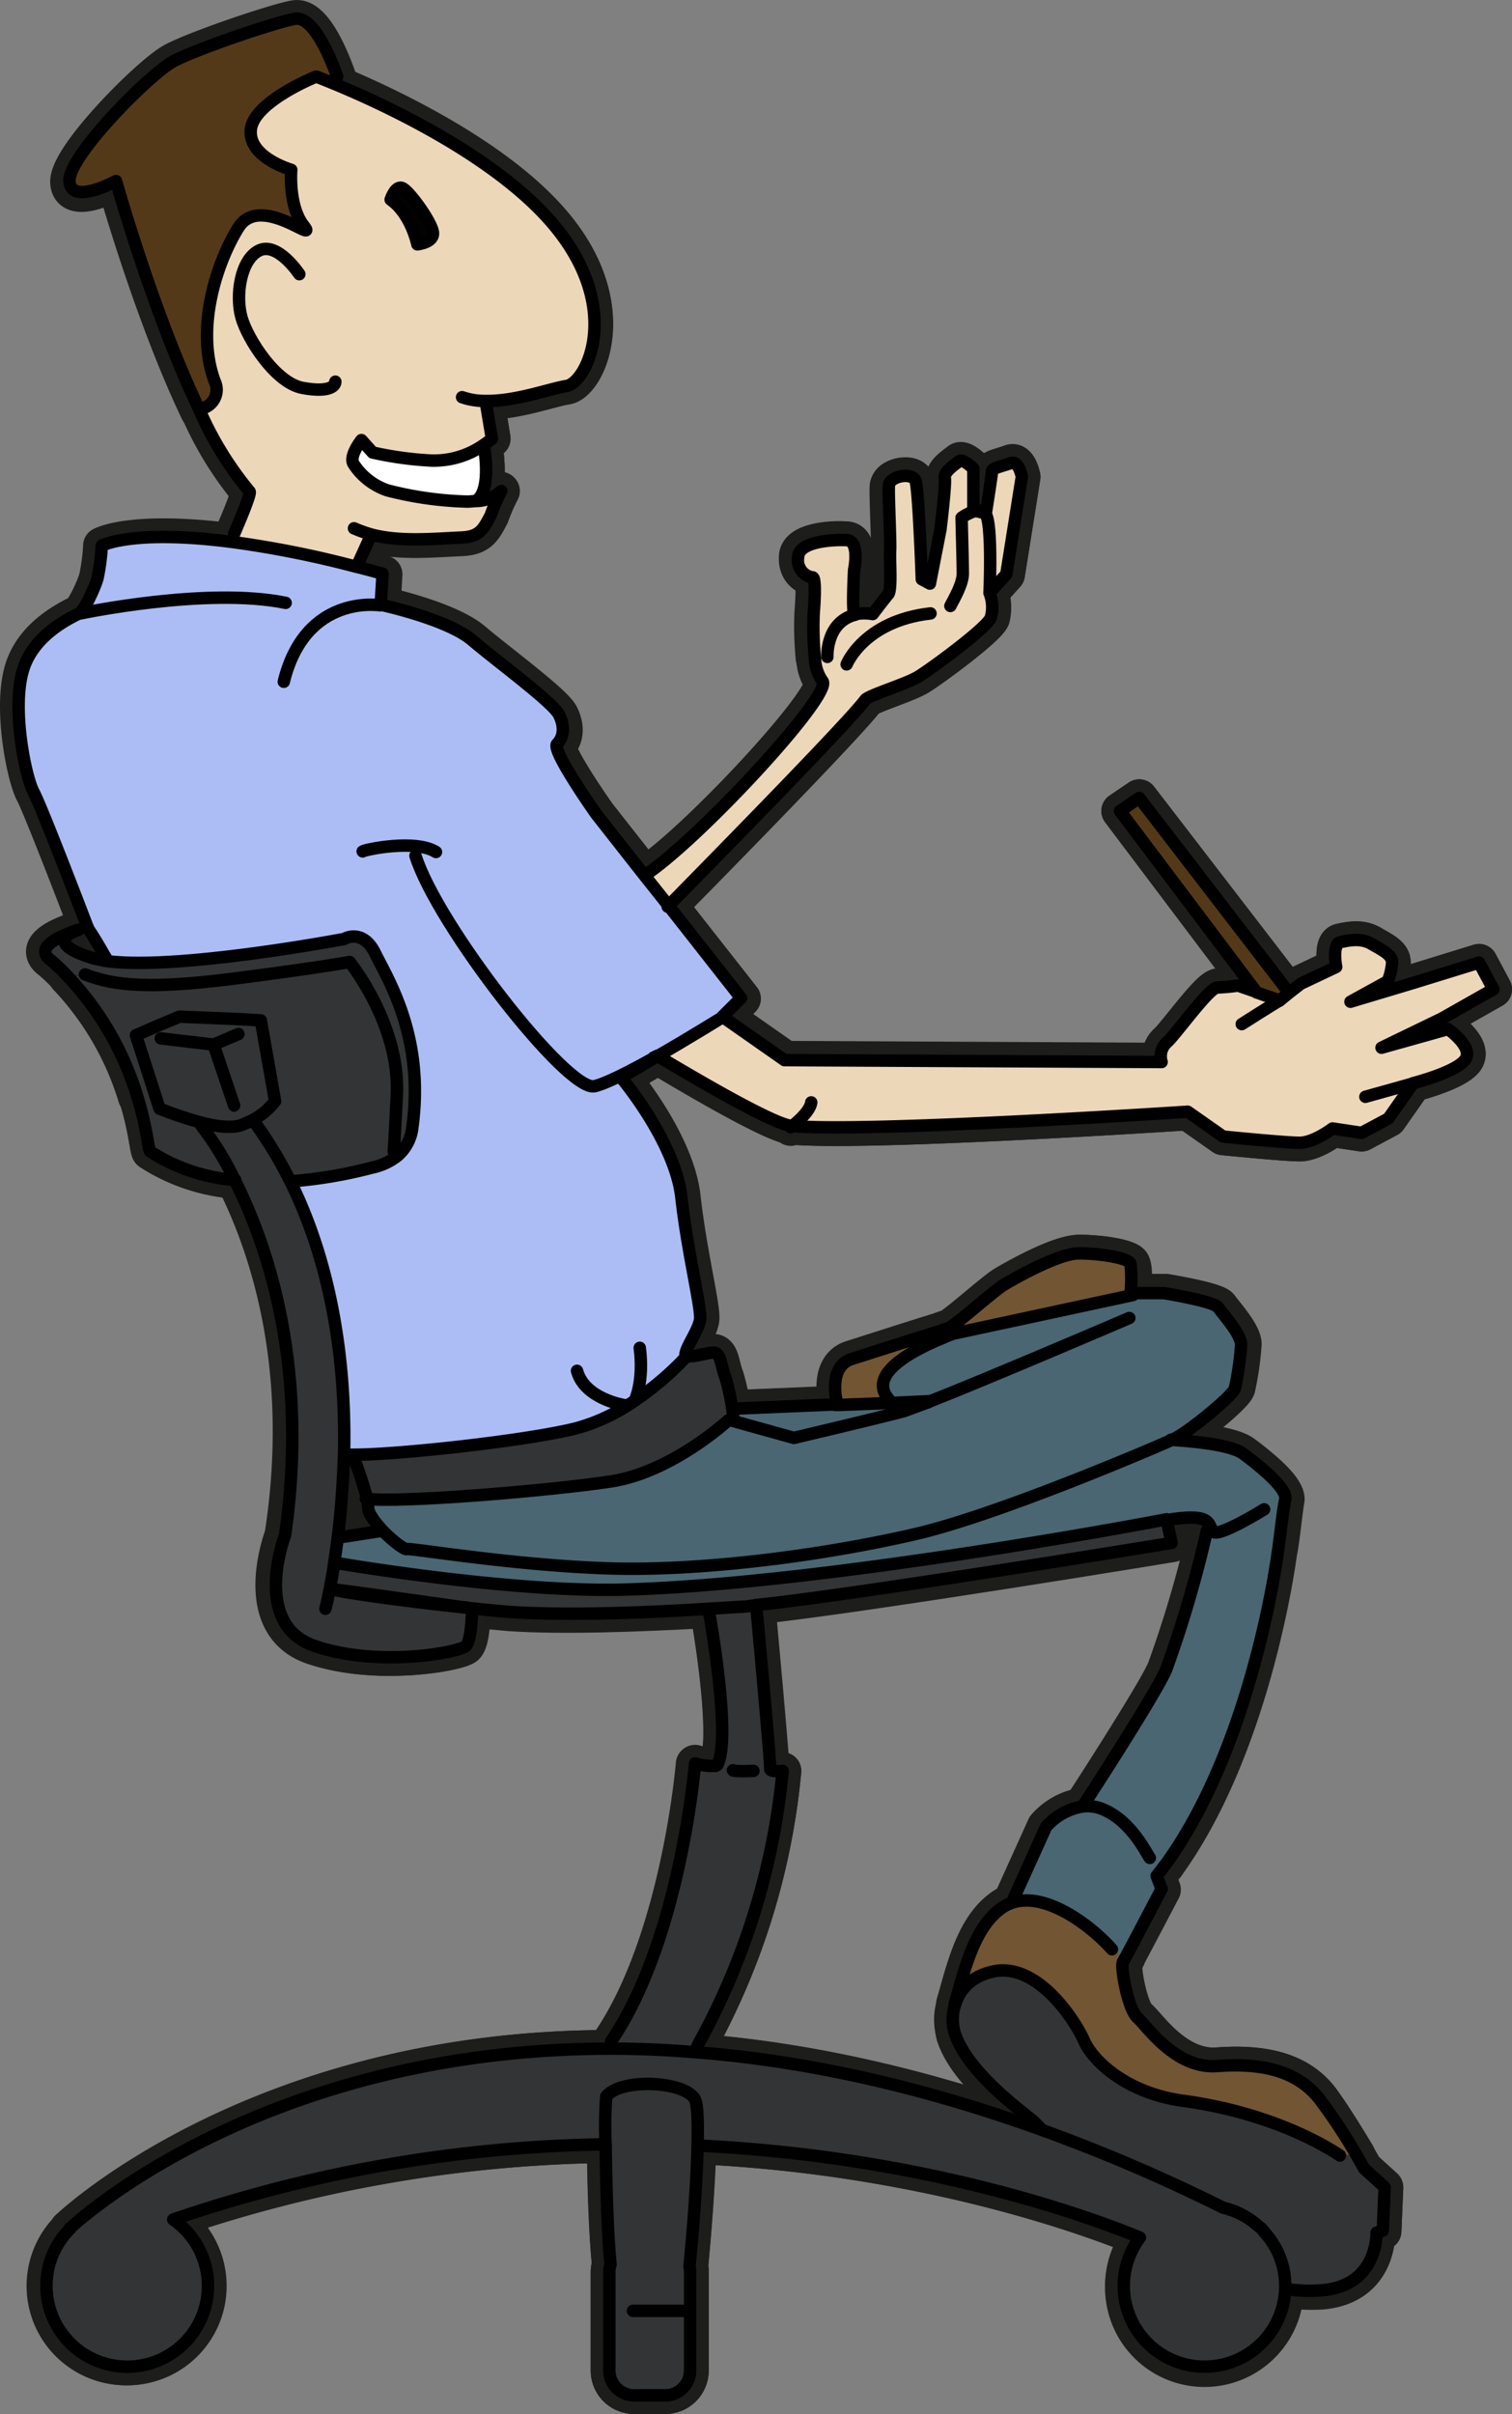 <svg id="395506af-20a6-405d-b258-97353827e99c" data-name="3c45a584-2d2d-46ca-a5a3-0ec8e178236b" xmlns="http://www.w3.org/2000/svg" viewBox="0 0 243.38 388.53"><rect x="0" y="0" width="243.38" height="388.53" fill="#808080" stroke="none"/><title>brainstorm_p1-b</title><path d="M207.9,279.1l1.6-1.3,1.8-1.4,5.7-2.7s-.7-3.7.7-4,3.3-.7,5,.3,3.3,1.7,3.3,3a9.76,9.76,0,0,1-.7,3l-6,3.3,10-3L240,273l2.3,4.3L234,282l-9.7,4.7,10.7-3s4.3,3,2.7,5-8.3,3.7-8.3,3.7l-4,5.7-4.3,2.3-4.7-.7s-3,2.3-5.3,2.3-12.3-1-12.3-1l-5.7-4s-51.6,3.4-63.7,2.3c-3.6-.3-21.1-11-21.7-11.3,5.3-3,10.7-6.4,10.7-6.4l10,7,60.7.3a3.06,3.06,0,0,1,1-3.3c1.7-1.7,6.7-8.7,8-8.7a28.45,28.45,0,0,0,3.3-.3l2.9,1h0Z" transform="translate(-1.92 -118.07)" fill="none" stroke="#1d1d1b" stroke-linecap="round" stroke-linejoin="round" stroke-width="6"/><path d="M217.5,464.9h2.7c.8,1.4,1.3,2.3,1.3,2.3l3.3,3-.3,7-1,.3s.3,8.6-9,9.3a32.52,32.52,0,0,1-5.4-.2h-.3v-.5a12.78,12.78,0,0,0-3.4-8.7,2.55,2.55,0,0,0-.9-.9,12.58,12.58,0,0,0-5.7-3,273.33,273.33,0,0,0-29.4-12.6h0a8.37,8.37,0,0,0-1-1c-1.2-1.2-10.7-7.7-12.8-14.3a9.41,9.41,0,0,1,.1-4.7,7.55,7.55,0,0,1,6.5-5.3c7-1.2,12.8,8.2,14.2,11.2s6.5,8.4,16,9.7C207.9,458.2,217,464.6,217.5,464.9Z" transform="translate(-1.92 -118.07)" fill="none" stroke="#1d1d1b" stroke-linecap="round" stroke-linejoin="round" stroke-width="6"/><path d="M220.3,464.9h-2.7c-.5-.4-9.6-6.7-25.1-8.8-9.5-1.3-14.7-6.7-16-9.7s-7.2-12.3-14.2-11.2c-3.9.7-5.8,3-6.5,5.3h-.1c1.5-5,3-12.1,7.5-15.4a6.7,6.7,0,0,1,2.1-1c5.5-1.5,12.6,4.1,15.7,7.6l2.3,1.4a3.22,3.22,0,0,1-.4.7c-.5.8.8,7.8,2.3,9s6,8.3,12.8,7.8,12.8.5,16.5,5.3C216.7,458.9,218.9,462.6,220.3,464.9Z" transform="translate(-1.92 -118.07)" fill="none" stroke="#1d1d1b" stroke-linecap="round" stroke-linejoin="round" stroke-width="6"/><polygon points="207.38 159.63 207.58 159.82 205.98 161.03 202.28 159.72 202.28 159.72 180.28 130.53 183.38 128.43 207.38 159.63" fill="none" stroke="#1d1d1b" stroke-linecap="round" stroke-linejoin="round" stroke-width="6"/><path d="M196.9,364.1c-.5-1.2-.8-2.4-7.1-1.4,0,0-53.6,10.3-86.8,11.3-18.8.6-47-4.3-47-4.3h-.3c.2-1.3.4-2.7.6-4.3l.4.1,6.3-1,.3-.1c1.6,1.7,3.5,3.3,4,3.1.8-.3,16.9,2.6,32.5,3.1s35.6-2.3,49.7-5.6c13.9-3.3,40.2-14.8,41-15.1,1,.1,9.3.6,11.7,2.3,2.7,2,7,5.7,6.7,7.3s-.8,6.8-1.2,8.5c0,0-3.9,30.8-18.1,50.3l-2.8-1.2c-.7-1-3.2-6.3-8-8a6.26,6.26,0,0,0-2.7-.3h0s12.3-18.9,13.5-22.2a187.76,187.76,0,0,0,6.5-22.2Z" transform="translate(-1.92 -118.07)" fill="none" stroke="#1d1d1b" stroke-linecap="round" stroke-linejoin="round" stroke-width="6"/><path d="M208.8,486v.5a13,13,0,1,1-26-.5,13.28,13.28,0,0,1,2.6-7.8c-8.5-3.5-35-13.1-71.1-14.8h-.1c.1-3.7,0-6.6-.4-7.4-1.5-3-12-3.5-14.3-.5a65.7,65.7,0,0,0-.1,7.7h-.2a224.2,224.2,0,0,0-69.6,12.1A13,13,0,1,1,13,476.8h-.1s30.2-29,87.2-29c4.5,0,9.1.2,13.9.6,16.5,1.3,34.9,5.1,55.2,12.4h0a295.06,295.06,0,0,1,29.4,12.6,13,13,0,0,1,5.7,3,1.91,1.91,0,0,1,.9.9A12.08,12.08,0,0,1,208.8,486Z" transform="translate(-1.92 -118.07)" fill="none" stroke="#1d1d1b" stroke-linecap="round" stroke-linejoin="round" stroke-width="6"/><path d="M151.2,343.7h0l-6.2.2v-.7c-3.8-4.3,4.8-8.4,8.7-9.9,1.1-.4,1.8-.7,1.8-.7l28.8-6.2v-.3h5.3s8,1.3,8.7,2.3,3.7,4.3,3.7,6a47.14,47.14,0,0,1-1,7c-.3,1.3-9,8.3-10.3,8.3h0c-.8.4-27.1,11.8-41,15.1-14.1,3.3-34.1,6.1-49.7,5.6s-31.8-3.3-32.5-3.1c-.4.1-2.4-1.4-4-3.1-1.2-1.3-2.2-2.7-2.2-3.5a11.55,11.55,0,0,0-.2-1.6c5.3.7,29.7-1.3,39.4-2.8s18.8-9.8,18.8-9.8l.8-.1v.1l9.7,2.7s14-3.3,17.7-4.3c.6-.2,1.9-.7,3.8-1.4C151.1,343.7,151.2,343.7,151.2,343.7Z" transform="translate(-1.92 -118.07)" fill="none" stroke="#1d1d1b" stroke-linecap="round" stroke-linejoin="round" stroke-width="6"/><path d="M189.8,362.7l.8,3.8s-50.4,8.3-66.9,10c-1.1.1-2.1.2-2.8.3l-4.8.3c-11.1.6-23.5,1.1-32.2.5-2.2-.2-4.6-.4-7-.7h0c-4.4-.6-21.2-3-21.2-2.9l-.7-.2c.2-1.1.5-2.5.7-4.1H56s28.2,4.8,47,4.3C136.2,373,189.8,362.7,189.8,362.7Z" transform="translate(-1.92 -118.07)" fill="none" stroke="#1d1d1b" stroke-linecap="round" stroke-linejoin="round" stroke-width="6"/><path d="M189.6,418.3c-.5.6-.9,1.3-1.4,1.8l.8,2.1s-4.4,8.4-5.8,11l-2.3-1.4c-3.1-3.5-10.2-9.1-15.7-7.6l-.2-.6,5.2-11.5a10,10,0,0,1,6-3.3,6.59,6.59,0,0,1,2.7.3c4.8,1.7,7.3,7,8,8Z" transform="translate(-1.92 -118.07)" fill="none" stroke="#1d1d1b" stroke-linecap="round" stroke-linejoin="round" stroke-width="6"/><path d="M184.3,326.1v.3l-28.8,6.2a14.44,14.44,0,0,0-1.8.7l-.3-1a6.24,6.24,0,0,0,1.4-.5c1-.3,7.3-6,9-7s8.7-5,12-5,8,.7,8.3,1.7c.5,1,.1,4.6.2,4.6Z" transform="translate(-1.92 -118.07)" fill="none" stroke="#1d1d1b" stroke-linecap="round" stroke-linejoin="round" stroke-width="6"/><path d="M166.4,194.8l-2.5,15.7-2.7,3s.5-11.3-.7-12.7c0,0,1-6.3,1-6.8s1.7-.8,3-1.3S166.4,194.8,166.4,194.8Z" transform="translate(-1.92 -118.07)" fill="none" stroke="#1d1d1b" stroke-linecap="round" stroke-linejoin="round" stroke-width="6"/><path d="M159,200.4l1.6.4c1.2,1.3.7,12.7.7,12.7a7.21,7.21,0,0,1,.2,4c-.7,1.7-9.7,8.3-11.7,9.5s-8,3-8.5,3.7c-3.3,4.4-29.9,31.4-31.7,33.2l-3.9-4.9.4-.3c9-6.2,30-29,28.2-31a6.85,6.85,0,0,1-1.2-3.6l2-.2s-.3-5.6,4.5-6.8h0a8,8,0,0,1,2.7,0s1.8-2.5,2.5-3.2.2-5.5.3-7-.3-9-.2-10.5,3.8-2.2,4.3-.7,1,15.8,1,15.8l1.3.7,1.7-8.7s.8-7.3.7-8.3,1.7-2.2,2.3-2.7,2.3,1.2,2.3,1.2v6.7Z" transform="translate(-1.92 -118.07)" fill="none" stroke="#1d1d1b" stroke-linecap="round" stroke-linejoin="round" stroke-width="6"/><path d="M153.5,332.3l.3,1c-3.9,1.6-12.5,5.6-8.7,9.9v.7l-8.2.3v-.1s-1.7-6,2.3-7.3C142.5,335.7,150.2,333.3,153.5,332.3Z" transform="translate(-1.92 -118.07)" fill="none" stroke="#1d1d1b" stroke-linecap="round" stroke-linejoin="round" stroke-width="6"/><path d="M136.9,344.2l8.2-.3,6.1-.2h0c-.1,0-.1,0-.2.1-1.9.7-3.2,1.2-3.8,1.4-3.7,1-17.7,4.3-17.7,4.3l-9.7-2.7v-.1c0-.3-.1-.9-.2-1.8l.6-.1,16.7-.6Z" transform="translate(-1.92 -118.07)" fill="none" stroke="#1d1d1b" stroke-linecap="round" stroke-linejoin="round" stroke-width="6"/><path d="M138.2,205c2.2.2,1.2,4.8,1.2,4.8s-.3,7.2.1,7.2c-4.8,1.2-4.5,6.8-4.5,6.8l-2,.2a52.26,52.26,0,0,1-.2-7.4s.5-5.7-.2-5.7-2.5-.8-2.3-3.3S136.1,204.8,138.2,205Z" transform="translate(-1.92 -118.07)" fill="none" stroke="#1d1d1b" stroke-linecap="round" stroke-linejoin="round" stroke-width="6"/><path d="M125.9,402.8c0,.5,2,.3,2,.3a112.72,112.72,0,0,1-13.7,44.2l-.1,1c-4.8-.4-9.4-.6-13.9-.6v-1c11.2-16.5,13.5-44.7,13.5-44.7a10.79,10.79,0,0,0,3.2.4l2.9.6c0,.1,1,.2,3.3.1Z" transform="translate(-1.92 -118.07)" fill="none" stroke="#1d1d1b" stroke-linecap="round" stroke-linejoin="round" stroke-width="6"/><path d="M119.9,403l-2.9-.6c.2,0,.4-.1.4-.2,2.2-4.5-1.3-24.3-1.3-24.3v-.8l4.8-.3a15.76,15.76,0,0,0,2.8-.3l.1.7s2.2,23.7,2.2,25.7l-2.7.3A19.85,19.85,0,0,1,119.9,403Z" transform="translate(-1.92 -118.07)" fill="none" stroke="#1d1d1b" stroke-linecap="round" stroke-linejoin="round" stroke-width="6"/><path d="M104.1,343.5a30.19,30.19,0,0,1-9.6,4.5c-8.2,2-28.5,4.2-35.6,4.2H57.3c.3-13-1.4-29.3-8.6-43.9l.2-.1a72.73,72.73,0,0,0,13-2.2,8.6,8.6,0,0,0,4.1-1.9,7.27,7.27,0,0,0,2.4-4.6c2-14.6-4-24-6-28s-5-2.3-5-2.3-27.4,5.2-38.6,3.5l.1-.8c-1.3-2.3-2.2-3.7-2.5-4.1,0,0-.1-.2-.3-.7-1.3-3.4-7.4-19.3-8.6-21.5-1.3-2.5-3.5-13.3-1.7-19.5s8.5-8.8,9.2-9.3,2.3-3.8,2.8-5.5a32.84,32.84,0,0,0,.7-5.3s4.8-2.7,21-.6a162.7,162.7,0,0,1,20,4c1.3.3,2.7.7,4.2,1.1l-.3,5s10.7,2.3,14.7,5.7,13,10,14,12,.7,3.7-.3,4.7,6.3,11.3,6.3,11.3l7.7,9.8,3.9,4.9,11.7,14.9-3,3s-5.3,3.3-10.7,6.4h0l-.6.3h0l-5.1,3s8.7,10.3,9.7,19.3,3.3,18,3,19.7-2,4-2.3,5.3c-.1.3,0,.4.3.5A89.19,89.19,0,0,1,104.1,343.5Z" transform="translate(-1.92 -118.07)" fill="none" stroke="#1d1d1b" stroke-linecap="round" stroke-linejoin="round" stroke-width="6"/><path d="M119.9,346.7l-.8.1s-9,8.3-18.8,9.8-34.1,3.5-39.4,2.8a66.41,66.41,0,0,0-2.1-6.4v-.6c7.2,0,27.4-2.2,35.6-4.2a30.19,30.19,0,0,0,9.6-4.5,48.37,48.37,0,0,0,8.4-7.2c.9.3,3.6-.7,4.4-.5,1,.3,1,2.3,1.7,4a36.69,36.69,0,0,1,1.1,5.1C119.8,345.7,119.8,346.4,119.9,346.7Z" transform="translate(-1.92 -118.07)" fill="none" stroke="#1d1d1b" stroke-linecap="round" stroke-linejoin="round" stroke-width="6"/><path d="M113.8,456c.4.8.5,3.7.4,7.4-.2,6.1-.8,14.4-1.3,19.5a2.77,2.77,0,0,1,.1.9v15.8a4,4,0,0,1-4,4h-5a4,4,0,0,1-4-4V483.8a5.07,5.07,0,0,1,.2-1.3c-.5-4.8-.8-13.1-.8-19.3a65.7,65.7,0,0,1,.1-7.7C101.8,452.5,112.3,453,113.8,456Z" transform="translate(-1.92 -118.07)" fill="none" stroke="#1d1d1b" stroke-linecap="round" stroke-linejoin="round" stroke-width="6"/><path d="M78.8,198.6a6.06,6.06,0,0,0,3.7-1.6,30,30,0,0,0-1.7,3.9c-1.3,2.5-1.9,3.5-5,3.6-4.4.2-9.7.7-14.2-.5l-.1.3-2,4.4-.2.7a188.91,188.91,0,0,0-20-4l.2-1.4s2.8-6.4,2.5-6.8A54.67,54.67,0,0,1,33.9,184l.6-.3a3.1,3.1,0,0,0,2-4.3c-3.2-8.4.3-19.3,3.8-24.8s13,3,10.5-.3-2-9-2-9-7-2-6.5-6.5,10.5-8.5,10.5-8.5a.77.77,0,0,1,.3.1c2.8,1.1,25.7,10,37.2,22.9,12.3,13.8,6,26.3,2.8,26.8-2.6.4-8.2,2.5-13,2.4v.1l1,6s-.6.5-1.5,1.1a14,14,0,0,1-8.2,2.4,55.86,55.86,0,0,1-9.5-1.3l-1.8-2s-2,2.5-1.3,3.8a10.52,10.52,0,0,0,5.5,4.3,57,57,0,0,0,12.8,1.8A9.15,9.15,0,0,0,78.8,198.6Zm-9.7-41.1s2.8-.3,2.5-2-3.5-6.3-4.8-7-2,1.8-2,1.8C68.1,152.5,69.1,157.5,69.1,157.5Z" transform="translate(-1.92 -118.07)" fill="none" stroke="#1d1d1b" stroke-linecap="round" stroke-linejoin="round" stroke-width="6"/><path d="M79.8,189.8s1.3,6.7-1,8.7a9.72,9.72,0,0,1-1.8.1,51.76,51.76,0,0,1-12.8-1.8,10.52,10.52,0,0,1-5.5-4.3c-.7-1.3,1.3-3.8,1.3-3.8l1.8,2a55.86,55.86,0,0,0,9.5,1.3,14,14,0,0,0,8.2-2.4Z" transform="translate(-1.92 -118.07)" fill="none" stroke="#1d1d1b" stroke-linecap="round" stroke-linejoin="round" stroke-width="6"/><path d="M39.7,308a49.49,49.49,0,0,0-5.4-8.8l.1-.5c2.4.6,4.9.9,6.4.3.2-.1.5-.2.7-.3h1.3a68.08,68.08,0,0,1,5.8,9.6c7.3,14.6,8.9,30.9,8.6,43.9a118.9,118.9,0,0,1-1,13.2c-.2,1.6-.4,3-.6,4.3-.3,1.6-.5,3-.7,4.1l.5.1a.77.77,0,0,1,.3.1c2.9.6,12.2,1.9,20.9,2.8h0a6.47,6.47,0,0,1,1,.2s0,5-1,6-14,3.5-24.3,0-4.8-17.8-4.8-17.8C51.7,338.1,45,318.5,39.7,308Z" transform="translate(-1.92 -118.07)" fill="none" stroke="#1d1d1b" stroke-linecap="round" stroke-linejoin="round" stroke-width="6"/><path d="M71.6,155.5c.3,1.8-2.5,2-2.5,2s-1-5-4.3-7.3c0,0,.8-2.5,2-1.8S71.3,153.7,71.6,155.5Z" transform="translate(-1.92 -118.07)" fill="none" stroke="#1d1d1b" stroke-linecap="round" stroke-linejoin="round" stroke-width="6"/><path d="M62.3,271.5c2,4,8,13.4,6,28a7,7,0,0,1-2.4,4.6l-.6-.7s.1-1.1.5-9.2c.5-11.3-7.6-21.3-7.6-21.3s-6.1,1.1-19.6,2.8c-12.4,1.5-18.1,1.1-23-.8l-2.9.3a30.7,30.7,0,0,0-2.6-2.5c-3.5-2.5,3.3-4.6,4.4-5-.9.3-5.5,2.1,2.1,4.5.6.2,1.3.3,2.1.5,11.2,1.7,38.6-3.5,38.6-3.5S60.3,267.5,62.3,271.5Z" transform="translate(-1.92 -118.07)" fill="none" stroke="#1d1d1b" stroke-linecap="round" stroke-linejoin="round" stroke-width="6"/><path d="M65.3,303.4l.6.7a9.77,9.77,0,0,1-4.1,1.9,72.73,72.73,0,0,1-13,2.2l-.2.1a68.08,68.08,0,0,0-5.8-9.6H41.5a11.16,11.16,0,0,0,4.6-3.5l-2.3-13-3.4-.1-9.6-.4L27,283.3l-3.2,1.4,2.9,9-2.8.9a48.52,48.52,0,0,0-11.2-19.3l2.9-.3c4.9,1.9,10.6,2.3,23,.8,13.5-1.6,19.6-2.8,19.6-2.8s8.1,10,7.6,21.3C65.5,302.3,65.4,303.4,65.3,303.4Z" transform="translate(-1.92 -118.07)" fill="none" stroke="#1d1d1b" stroke-linecap="round" stroke-linejoin="round" stroke-width="6"/><path d="M56.1,130.5l-3,.1a.77.77,0,0,0-.3-.1s-10,4-10.5,8.5,6.5,6.5,6.5,6.5-.5,5.8,2,9-7-5.3-10.5.3-7,16.3-3.8,24.8a3.1,3.1,0,0,1-2,4.3l-.6.3c-7.5-15.7-13.4-36.8-13.4-36.8s-7.3,4-7.5,0,13-17.3,16.8-19.3,16.5-6.3,19.5-6.8S55.1,127.7,56.1,130.5Z" transform="translate(-1.92 -118.07)" fill="none" stroke="#1d1d1b" stroke-linecap="round" stroke-linejoin="round" stroke-width="6"/><path d="M36.3,286.2l4-1.8.1-2.4,3.4.1,2.3,13a11.16,11.16,0,0,1-4.6,3.5c-.2.1-.5.2-.7.3-1.5.6-4,.3-6.4-.3a43.89,43.89,0,0,1-6.9-2.3l-.9-2.8-2.9-9,3.2-1.4.8,1.9Z" transform="translate(-1.92 -118.07)" fill="none" stroke="#1d1d1b" stroke-linecap="round" stroke-linejoin="round" stroke-width="6"/><polygon points="38.48 164.03 38.38 166.43 34.38 168.13 25.88 167.13 25.08 165.22 28.88 163.63 38.48 164.03" fill="none" stroke="#1d1d1b" stroke-linecap="round" stroke-linejoin="round" stroke-width="6"/><path d="M34.4,298.7l-.1.5a49.49,49.49,0,0,1,5.4,8.8,29.42,29.42,0,0,1-13.6-4.6c-.3-.2-.5-3.8-2.1-8.9l2.8-.9.9,2.8A28.25,28.25,0,0,0,34.4,298.7Z" transform="translate(-1.92 -118.07)" fill="none" stroke="#1d1d1b" stroke-linecap="round" stroke-linejoin="round" stroke-width="6"/><path d="M39.6,204s2.8-6.4,2.5-6.8A54.67,54.67,0,0,1,34,184c-7.5-15.7-13.4-36.8-13.4-36.8s-7.3,4-7.5,0,13-17.3,16.8-19.3,16.5-6.3,19.5-6.8,5.8,6.5,6.8,9.3" transform="translate(-1.92 -118.07)" fill="none" stroke="#1d1d1b" stroke-linecap="round" stroke-linejoin="round" stroke-width="6"/><path d="M76.3,182a11.22,11.22,0,0,0,3.8.6c4.8.1,10.4-2,13-2.4,3.3-.5,9.5-13-2.8-26.8-11.5-12.9-34.4-21.8-37.2-22.9a.77.77,0,0,0-.3-.1s-10,4-10.5,8.5,6.5,6.5,6.5,6.5-.5,5.8,2,9-7-5.3-10.5.3-7,16.3-3.8,24.8a3.1,3.1,0,0,1-2,4.3" transform="translate(-1.92 -118.07)" fill="none" stroke="#1d1d1b" stroke-linecap="round" stroke-linejoin="round" stroke-width="6"/><path d="M64.8,150.2s.8-2.5,2-1.8,4.5,5.3,4.8,7-2.5,2-2.5,2S68.1,152.5,64.8,150.2Z" transform="translate(-1.92 -118.07)" fill="none" stroke="#1d1d1b" stroke-linecap="round" stroke-linejoin="round" stroke-width="6"/><path d="M50.1,162.2s-3.5-5.3-6.5-3.8-3.8,7.3-2.8,10.8,5.5,10.5,9.8,11.3,5.3-.3,5.3-1" transform="translate(-1.92 -118.07)" fill="none" stroke="#1d1d1b" stroke-linecap="round" stroke-linejoin="round" stroke-width="6"/><path d="M80.1,182.7l1,6s-.6.5-1.5,1.1a14,14,0,0,1-8.2,2.4,55.86,55.86,0,0,1-9.5-1.3l-1.8-2s-2,2.5-1.3,3.8a10.52,10.52,0,0,0,5.5,4.3,57,57,0,0,0,12.8,1.8c.6,0,1.2-.1,1.8-.1a6.06,6.06,0,0,0,3.7-1.6,30,30,0,0,0-1.7,3.9c-1.3,2.5-1.9,3.5-5,3.6-4.4.2-9.7.7-14.2-.5a23.08,23.08,0,0,1-2.8-1" transform="translate(-1.92 -118.07)" fill="none" stroke="#1d1d1b" stroke-linecap="round" stroke-linejoin="round" stroke-width="6"/><line x1="59.68" y1="86.23" x2="57.68" y2="90.63" fill="none" stroke="#1d1d1b" stroke-linecap="round" stroke-linejoin="round" stroke-width="6"/><path d="M79.8,189.8s1.3,6.7-1,8.7h0" transform="translate(-1.92 -118.07)" fill="none" stroke="#1d1d1b" stroke-linecap="round" stroke-linejoin="round" stroke-width="6"/><path d="M209.1,486.5a24.43,24.43,0,0,0,5.4.2c9.3-.6,9-9.3,9-9.3l1-.3.3-7-3.3-3s-.5-.9-1.3-2.3a90.43,90.43,0,0,0-5.9-8.9c-3.8-4.8-9.8-5.8-16.5-5.3s-11.3-6.5-12.8-7.8-2.8-8.3-2.3-9c.1-.1.2-.4.4-.7,1.4-2.6,5.8-11,5.8-11l-.8-2.1c.5-.6.9-1.2,1.4-1.8,14.2-19.5,18.1-50.3,18.1-50.3.3-1.7.8-6.8,1.2-8.5s-4-5.3-6.7-7.3c-2.3-1.8-10.7-2.2-11.7-2.3h0c1.3,0,10-7,10.3-8.3a47.14,47.14,0,0,0,1-7c0-1.7-3-5-3.7-6s-8.7-2.3-8.7-2.3h-5.4a24,24,0,0,0,0-4.7c-.3-1-5-1.7-8.3-1.7s-10.3,4-12,5-8,6.7-9,7c-.2.1-.7.2-1.4.5-3.3,1-11,3.5-14.2,4.5-4,1.3-2.3,7.3-2.3,7.3l-16.7.7" transform="translate(-1.92 -118.07)" fill="none" stroke="#1d1d1b" stroke-linecap="round" stroke-linejoin="round" stroke-width="6"/><path d="M217.6,465h0c-.6-.4-9.7-6.7-25.2-8.8-9.5-1.3-14.7-6.7-16-9.7s-7.2-12.3-14.2-11.2c-3.9.7-5.8,3-6.5,5.3a7.57,7.57,0,0,0-.1,4.7c2.2,6.7,11.7,13.2,12.8,14.3l1,1" transform="translate(-1.92 -118.07)" fill="none" stroke="#1d1d1b" stroke-linecap="round" stroke-linejoin="round" stroke-width="6"/><path d="M155.6,440.6h0c1.5-5.1,3-12.2,7.5-15.4a6.7,6.7,0,0,1,2.1-1c5.5-1.5,12.6,4.1,15.7,7.6" transform="translate(-1.92 -118.07)" fill="none" stroke="#1d1d1b" stroke-linecap="round" stroke-linejoin="round" stroke-width="6"/><path d="M165.1,423.6l5.2-11.5a10,10,0,0,1,6-3.3,6.59,6.59,0,0,1,2.7.3c4.8,1.7,7.3,7,8,8" transform="translate(-1.92 -118.07)" fill="none" stroke="#1d1d1b" stroke-linecap="round" stroke-linejoin="round" stroke-width="6"/><path d="M176.2,408.8s12.3-18.9,13.5-22.2a187.76,187.76,0,0,0,6.5-22.2" transform="translate(-1.92 -118.07)" fill="none" stroke="#1d1d1b" stroke-linecap="round" stroke-linejoin="round" stroke-width="6"/><path d="M190.6,349.8h0c-.8.4-27.1,11.8-41,15.1-14.1,3.3-34.1,6.1-49.7,5.6s-31.8-3.3-32.5-3.1c-.4.1-2.4-1.4-4-3.1-1.2-1.3-2.2-2.7-2.2-3.5a11.55,11.55,0,0,0-.2-1.6,66.41,66.41,0,0,0-2.1-6.4" transform="translate(-1.92 -118.07)" fill="none" stroke="#1d1d1b" stroke-linecap="round" stroke-linejoin="round" stroke-width="6"/><path d="M184.3,326.5l-28.8,6.2a14.44,14.44,0,0,0-1.8.7c-3.9,1.6-12.5,5.6-8.7,9.9" transform="translate(-1.92 -118.07)" fill="none" stroke="#1d1d1b" stroke-linecap="round" stroke-linejoin="round" stroke-width="6"/><path d="M57.6,352.2h1.3c7.2,0,27.4-2.2,35.6-4.2a30.19,30.19,0,0,0,9.6-4.5,48.37,48.37,0,0,0,8.4-7.2l.1-.1" transform="translate(-1.92 -118.07)" fill="none" stroke="#1d1d1b" stroke-linecap="round" stroke-linejoin="round" stroke-width="6"/><polyline points="134.48 226.13 134.98 226.13 143.18 225.82 149.28 225.53" fill="none" stroke="#1d1d1b" stroke-linecap="round" stroke-linejoin="round" stroke-width="6"/><path d="M107,288.5l-5.1,3s8.7,10.3,9.7,19.3,3.3,18,3,19.7-2,4-2.3,5.3c-.1.3,0,.4.3.5.9.3,3.6-.7,4.4-.5,1,.3,1,2.3,1.7,4a36.69,36.69,0,0,1,1.1,5.1c.1.8.2,1.5.2,1.8v.1l9.7,2.7s14-3.3,17.7-4.3c.6-.2,1.9-.7,3.8-1.4.1,0,.1,0,.2-.1,9.7-3.8,32.3-13.5,32.3-13.5" transform="translate(-1.92 -118.07)" fill="none" stroke="#1d1d1b" stroke-linecap="round" stroke-linejoin="round" stroke-width="6"/><path d="M204.2,277.8l3.7,1.3,1.6-1.3,1.8-1.4,5.7-2.7s-.7-3.7.7-4,3.3-.7,5,.3,3.3,1.7,3.3,3a9.76,9.76,0,0,1-.7,3l-6,3.3,10-3L240,273l2.3,4.3L234,282l-9.7,4.7,10.7-3s4.3,3,2.7,5-8.3,3.7-8.3,3.7l-4,5.7-4.3,2.3-4.7-.7s-3,2.3-5.3,2.3-12.3-1-12.3-1l-5.7-4s-51.6,3.4-63.7,2.3c-3.6-.3-21.1-11-21.7-11.3h0l-.6.3" transform="translate(-1.92 -118.07)" fill="none" stroke="#1d1d1b" stroke-linecap="round" stroke-linejoin="round" stroke-width="6"/><path d="M19,272.3c-.1-.2-.2-.3-.3-.5-1.3-2.3-2.2-3.7-2.5-4.1,0,0-.1-.2-.3-.7-1.3-3.4-7.4-19.3-8.6-21.5C6,243,3.8,232.2,5.6,226s8.5-8.8,9.2-9.3,2.3-3.8,2.8-5.5a32.84,32.84,0,0,0,.7-5.3s4.8-2.7,21-.6a162.7,162.7,0,0,1,20,4c1.3.3,2.7.7,4.2,1.1l-.3,5s10.7,2.3,14.7,5.7,13,10,14,12,.7,3.7-.3,4.7,6.3,11.3,6.3,11.3l7.7,9.8,3.9,4.9,11.7,14.9-3,3,10,7,60.7.3a3.06,3.06,0,0,1,1-3.3c1.7-1.7,6.7-8.7,8-8.7a28.45,28.45,0,0,0,3.3-.3l2.9,1" transform="translate(-1.92 -118.07)" fill="none" stroke="#1d1d1b" stroke-linecap="round" stroke-linejoin="round" stroke-width="6"/><path d="M139.5,217c-.5,0-.1-7.2-.1-7.2s1-4.7-1.2-4.8-7.7.2-7.8,2.7a2.81,2.81,0,0,0,2.23,3.29h.07c.7,0,.2,5.7.2,5.7a52.26,52.26,0,0,0,.2,7.4,6.85,6.85,0,0,0,1.2,3.6c1.8,2-19.2,24.8-28.2,31" transform="translate(-1.92 -118.07)" fill="none" stroke="#1d1d1b" stroke-linecap="round" stroke-linejoin="round" stroke-width="6"/><path d="M109.4,264l.1-.1c1.8-1.9,28.5-28.9,31.7-33.2.5-.7,6.5-2.5,8.5-3.7s11-7.8,11.7-9.5a6.34,6.34,0,0,0-.2-4l2.7-3,2.5-15.7s-.5-2.7-1.8-2.2-3,.8-3,1.3-1,6.8-1,6.8l-1.6-.4-.4-.1v-6.7s-1.7-1.7-2.3-1.2-2.5,1.7-2.3,2.7-.7,8.3-.7,8.3l-1.7,8.7-1.3-.7s-.5-14.3-1-15.8-4.2-.8-4.3.7.3,9,.2,10.5.3,6.3-.3,7-2.5,3.2-2.5,3.2a8,8,0,0,0-2.7,0" transform="translate(-1.92 -118.07)" fill="none" stroke="#1d1d1b" stroke-linecap="round" stroke-linejoin="round" stroke-width="6"/><path d="M135.1,223.8s-.3-5.6,4.5-6.8h0" transform="translate(-1.92 -118.07)" fill="none" stroke="#1d1d1b" stroke-linecap="round" stroke-linejoin="round" stroke-width="6"/><path d="M138.2,225s2.8-7,13.5-8.2" transform="translate(-1.92 -118.07)" fill="none" stroke="#1d1d1b" stroke-linecap="round" stroke-linejoin="round" stroke-width="6"/><path d="M154.9,215.6c.5-1,2-3.5,2-5.2s-.2-9-.2-9a8,8,0,0,1,2.2-1.1,1.56,1.56,0,0,1,1.6.4c1.2,1.3.7,12.7.7,12.7" transform="translate(-1.92 -118.07)" fill="none" stroke="#1d1d1b" stroke-linecap="round" stroke-linejoin="round" stroke-width="6"/><polyline points="207.38 159.63 183.38 128.43 180.28 130.53 202.28 159.72 202.28 159.72 202.28 159.72" fill="none" stroke="#1d1d1b" stroke-linecap="round" stroke-linejoin="round" stroke-width="6"/><path d="M207.9,279.1c-.6.3-6.1,3.8-6.1,3.8" transform="translate(-1.92 -118.07)" fill="none" stroke="#1d1d1b" stroke-linecap="round" stroke-linejoin="round" stroke-width="6"/><line x1="227.28" y1="174.43" x2="219.78" y2="176.53" fill="none" stroke="#1d1d1b" stroke-linecap="round" stroke-linejoin="round" stroke-width="6"/><path d="M14.6,267.7h0c-1,.3-5.6,2.1,2,4.5.6.2,1.3.3,2.1.5,11.2,1.7,38.6-3.5,38.6-3.5s3-1.8,5,2.3,8,13.4,6,28a7,7,0,0,1-2.4,4.6,9.77,9.77,0,0,1-4.1,1.9,72.73,72.73,0,0,1-13,2.2" transform="translate(-1.92 -118.07)" fill="none" stroke="#1d1d1b" stroke-linecap="round" stroke-linejoin="round" stroke-width="6"/><path d="M39.8,308h0a29.42,29.42,0,0,1-13.7-4.6c-.3-.2-.5-3.8-2.1-8.9a48.52,48.52,0,0,0-11.2-19.3,30.7,30.7,0,0,0-2.6-2.5c-3.5-2.5,3.3-4.6,4.4-5" transform="translate(-1.92 -118.07)" fill="none" stroke="#1d1d1b" stroke-linecap="round" stroke-linejoin="round" stroke-width="6"/><path d="M65.3,303.2v.2s.1-1.1.5-9.2c.5-11.3-7.6-21.3-7.6-21.3s-6.1,1.1-19.6,2.8c-12.4,1.5-18.1,1.1-23-.8" transform="translate(-1.92 -118.07)" fill="none" stroke="#1d1d1b" stroke-linecap="round" stroke-linejoin="round" stroke-width="6"/><path d="M118.2,281.8s-5.3,3.3-10.7,6.4l-.6.3h0c-3.8,2.1-7.5,4-9.3,4.4-4.4.9-25.4-26.1-28.8-37.1" transform="translate(-1.92 -118.07)" fill="none" stroke="#1d1d1b" stroke-linecap="round" stroke-linejoin="round" stroke-width="6"/><path d="M60.3,255.1c.4-.3,8.5-2,11.8.1" transform="translate(-1.92 -118.07)" fill="none" stroke="#1d1d1b" stroke-linecap="round" stroke-linejoin="round" stroke-width="6"/><path d="M40.4,282.1l-9.6-.4L27,283.3l-3.2,1.4,2.9,9,.9,2.8a60.13,60.13,0,0,0,6.9,2.3c2.4.6,4.9.9,6.4.3.2-.1.5-.2.7-.3a11.16,11.16,0,0,0,4.6-3.5l-2.3-13Z" transform="translate(-1.92 -118.07)" fill="none" stroke="#1d1d1b" stroke-linecap="round" stroke-linejoin="round" stroke-width="6"/><polyline points="25.88 167.13 34.38 168.13 37.68 177.93" fill="none" stroke="#1d1d1b" stroke-linecap="round" stroke-linejoin="round" stroke-width="6"/><line x1="34.38" y1="168.13" x2="38.38" y2="166.43" fill="none" stroke="#1d1d1b" stroke-linecap="round" stroke-linejoin="round" stroke-width="6"/><path d="M54.3,377s.3-1.1.7-3.2c.2-1.1.5-2.5.7-4.1.2-1.3.4-2.7.6-4.3.5-3.8.8-8.2,1-13.2.3-13-1.4-29.3-8.6-43.9a68.08,68.08,0,0,0-5.8-9.6" transform="translate(-1.92 -118.07)" fill="none" stroke="#1d1d1b" stroke-linecap="round" stroke-linejoin="round" stroke-width="6"/><path d="M76.8,376.8c2.4.3,4.8.5,7,.7,8.7.6,21.1.2,32.2-.5l4.8-.3a15.76,15.76,0,0,0,2.8-.3c16.5-1.7,66.9-10,66.9-10l-.8-3.8s-53.6,10.3-86.8,11.3c-18.8.6-47-4.3-47-4.3" transform="translate(-1.92 -118.07)" fill="none" stroke="#1d1d1b" stroke-linecap="round" stroke-linejoin="round" stroke-width="6"/><path d="M76.8,376.8c-4.4-.6-21.2-3-21.2-2.9a.77.77,0,0,1,.3.1c2.8.6,12.2,1.9,20.9,2.8" transform="translate(-1.92 -118.07)" fill="none" stroke="#1d1d1b" stroke-linecap="round" stroke-linejoin="round" stroke-width="6"/><path d="M76.8,376.8h0" transform="translate(-1.92 -118.07)" fill="none" stroke="#1d1d1b" stroke-linecap="round" stroke-linejoin="round" stroke-width="6"/><path d="M34.3,299.2a49.49,49.49,0,0,1,5.4,8.8c5.3,10.5,12,30.1,8.1,57.2,0,0-5.5,14.3,4.8,17.8s23.3,1,24.3,0,1-6,1-6a3.5,3.5,0,0,1-1-.2" transform="translate(-1.92 -118.07)" fill="none" stroke="#1d1d1b" stroke-linecap="round" stroke-linejoin="round" stroke-width="6"/><line x1="54.78" y1="247.43" x2="61.18" y2="246.43" fill="none" stroke="#1d1d1b" stroke-linecap="round" stroke-linejoin="round" stroke-width="6"/><path d="M205.4,361s-7.7,4.8-8.3,3.5c-.1-.1-.1-.3-.2-.4-.5-1.2-.8-2.4-7.1-1.4" transform="translate(-1.92 -118.07)" fill="none" stroke="#1d1d1b" stroke-linecap="round" stroke-linejoin="round" stroke-width="6"/><path d="M123.7,377.1s2.2,23.7,2.2,25.7c0,.5,2,.3,2,.3a112.72,112.72,0,0,1-13.7,44.2" transform="translate(-1.92 -118.07)" fill="none" stroke="#1d1d1b" stroke-linecap="round" stroke-linejoin="round" stroke-width="6"/><path d="M116.1,377.8s3.6,19.9,1.3,24.3a.52.52,0,0,1-.4.2,10.27,10.27,0,0,1-3.2-.4s-2.3,28.2-13.5,44.7" transform="translate(-1.92 -118.07)" fill="none" stroke="#1d1d1b" stroke-linecap="round" stroke-linejoin="round" stroke-width="6"/><path d="M119.9,403h0c0,.1,1,.2,3.3.1" transform="translate(-1.92 -118.07)" fill="none" stroke="#1d1d1b" stroke-linecap="round" stroke-linejoin="round" stroke-width="6"/><path d="M114.3,463.4c36.1,1.7,62.6,11.3,71.1,14.8a13,13,0,1,0,23.4,8.3V486a12.78,12.78,0,0,0-3.4-8.7,2.55,2.55,0,0,0-.9-.9,12.58,12.58,0,0,0-5.7-3,273.33,273.33,0,0,0-29.4-12.6h0c-20.3-7.3-38.7-11.1-55.2-12.4-4.8-.4-9.4-.6-13.9-.6-57,0-87.2,29-87.2,29h.1A12.84,12.84,0,0,0,9.4,486a13,13,0,1,0,20.4-10.7,224.2,224.2,0,0,1,69.6-12.1" transform="translate(-1.92 -118.07)" fill="none" stroke="#1d1d1b" stroke-linecap="round" stroke-linejoin="round" stroke-width="6"/><path d="M114.2,463.4c.1-3.7,0-6.6-.4-7.4-1.5-3-12-3.5-14.3-.5a65.7,65.7,0,0,0-.1,7.7c.1,6.1.3,14.5.8,19.3a5.07,5.07,0,0,0-.2,1.3v15.8a4,4,0,0,0,4,4h5a4,4,0,0,0,4-4V483.8a2.77,2.77,0,0,0-.1-.9C113.4,477.8,114.1,469.5,114.2,463.4Z" transform="translate(-1.92 -118.07)" fill="none" stroke="#1d1d1b" stroke-linecap="round" stroke-linejoin="round" stroke-width="6"/><line x1="110.38" y1="371.93" x2="101.88" y2="371.93" fill="none" stroke="#1d1d1b" stroke-linecap="round" stroke-linejoin="round" stroke-width="6"/><path d="M14.9,216.8s20.3-4.3,33-1.7" transform="translate(-1.92 -118.07)" fill="none" stroke="#1d1d1b" stroke-linecap="round" stroke-linejoin="round" stroke-width="6"/><path d="M63.1,215.5s-12-2-15.5,12.3" transform="translate(-1.92 -118.07)" fill="none" stroke="#1d1d1b" stroke-linecap="round" stroke-linejoin="round" stroke-width="6"/><path d="M119.1,346.7s-9,8.3-18.8,9.8-34.1,3.5-39.4,2.8h-.1" transform="translate(-1.92 -118.07)" fill="none" stroke="#1d1d1b" stroke-linecap="round" stroke-linejoin="round" stroke-width="6"/><path d="M104.1,343.5s1.5-3,.8-8.5" transform="translate(-1.92 -118.07)" fill="none" stroke="#1d1d1b" stroke-linecap="round" stroke-linejoin="round" stroke-width="6"/><path d="M102.3,344.2s-6.3-1-7.5-5.5" transform="translate(-1.92 -118.07)" fill="none" stroke="#1d1d1b" stroke-linecap="round" stroke-linejoin="round" stroke-width="6"/><path d="M129.2,299.5s3.1-2.3,3.3-4" transform="translate(-1.92 -118.07)" fill="none" stroke="#1d1d1b" stroke-linecap="round" stroke-linejoin="round" stroke-width="6"/><path d="M207.9,279.1l1.6-1.3,1.8-1.4,5.7-2.7s-.7-3.7.7-4,3.3-.7,5,.3,3.3,1.7,3.3,3a9.76,9.76,0,0,1-.7,3l-6,3.3,10-3L240,273l2.3,4.3L234,282l-9.7,4.7,10.7-3s4.3,3,2.7,5-8.3,3.7-8.3,3.7l-4,5.7-4.3,2.3-4.7-.7s-3,2.3-5.3,2.3-12.3-1-12.3-1l-5.7-4s-51.6,3.4-63.7,2.3c-3.6-.3-21.1-11-21.7-11.3,5.3-3,10.7-6.4,10.7-6.4l10,7,60.7.3a3.06,3.06,0,0,1,1-3.3c1.7-1.7,6.7-8.7,8-8.7a28.45,28.45,0,0,0,3.3-.3l2.9,1h0Z" transform="translate(-1.92 -118.07)" fill="#edd7b9"/><path d="M217.5,464.9h2.7c.8,1.4,1.3,2.3,1.3,2.3l3.3,3-.3,7-1,.3s.3,8.6-9,9.3a32.52,32.52,0,0,1-5.4-.2h-.3v-.5a12.78,12.78,0,0,0-3.4-8.7,2.55,2.55,0,0,0-.9-.9,12.58,12.58,0,0,0-5.7-3,273.33,273.33,0,0,0-29.4-12.6h0a8.37,8.37,0,0,0-1-1c-1.2-1.2-10.7-7.7-12.8-14.3a9.41,9.41,0,0,1,.1-4.7,7.55,7.55,0,0,1,6.5-5.3c7-1.2,12.8,8.2,14.2,11.2s6.5,8.4,16,9.7C207.9,458.2,217,464.6,217.5,464.9Z" transform="translate(-1.92 -118.07)" fill="#333435"/><path d="M220.3,464.9h-2.7c-.5-.4-9.6-6.7-25.1-8.8-9.5-1.3-14.7-6.7-16-9.7s-7.2-12.3-14.2-11.2c-3.9.7-5.8,3-6.5,5.3h-.1c1.5-5,3-12.1,7.5-15.4a6.7,6.7,0,0,1,2.1-1c5.5-1.5,12.6,4.1,15.7,7.6l2.3,1.4a3.22,3.22,0,0,1-.4.7c-.5.8.8,7.8,2.3,9s6,8.3,12.8,7.8,12.8.5,16.5,5.3C216.7,458.9,218.9,462.6,220.3,464.9Z" transform="translate(-1.92 -118.07)" fill="#725533"/><polygon points="207.38 159.63 207.58 159.82 205.98 161.03 202.28 159.72 202.28 159.72 180.28 130.53 183.38 128.43 207.38 159.63" fill="#543919"/><path d="M196.9,364.1c-.5-1.2-.8-2.4-7.1-1.4,0,0-53.6,10.3-86.8,11.3-18.8.6-47-4.3-47-4.3h-.3c.2-1.3.4-2.7.6-4.3l.4.1,6.3-1,.3-.1c1.6,1.7,3.5,3.3,4,3.1.8-.3,16.9,2.6,32.5,3.1s35.6-2.3,49.7-5.6c13.9-3.3,40.2-14.8,41-15.1,1,.1,9.3.6,11.7,2.3,2.7,2,7,5.7,6.7,7.3s-.8,6.8-1.2,8.5c0,0-3.9,30.8-18.1,50.3l-2.8-1.2c-.7-1-3.2-6.3-8-8a6.26,6.26,0,0,0-2.7-.3h0s12.3-18.9,13.5-22.2a187.76,187.76,0,0,0,6.5-22.2Z" transform="translate(-1.92 -118.07)" fill="#496672"/><path d="M208.8,486v.5a13,13,0,1,1-26-.5,13.28,13.28,0,0,1,2.6-7.8c-8.5-3.5-35-13.1-71.1-14.8h-.1c.1-3.7,0-6.6-.4-7.4-1.5-3-12-3.5-14.3-.5a65.7,65.7,0,0,0-.1,7.7h-.2a224.2,224.2,0,0,0-69.6,12.1A13,13,0,1,1,13,476.8h-.1s30.2-29,87.2-29c4.5,0,9.1.2,13.9.6,16.5,1.3,34.9,5.1,55.2,12.4h0a295.06,295.06,0,0,1,29.4,12.6,13,13,0,0,1,5.7,3,1.91,1.91,0,0,1,.9.9A12.08,12.08,0,0,1,208.8,486Z" transform="translate(-1.92 -118.07)" fill="#333435"/><path d="M151.2,343.7h0l-6.2.2v-.7c-3.8-4.3,4.8-8.4,8.7-9.9,1.1-.4,1.8-.7,1.8-.7l28.8-6.2v-.3h5.3s8,1.3,8.7,2.3,3.7,4.3,3.7,6a47.14,47.14,0,0,1-1,7c-.3,1.3-9,8.3-10.3,8.3h0c-.8.4-27.1,11.8-41,15.1-14.1,3.3-34.1,6.1-49.7,5.6s-31.8-3.3-32.5-3.1c-.4.1-2.4-1.4-4-3.1-1.2-1.3-2.2-2.7-2.2-3.5a11.55,11.55,0,0,0-.2-1.6c5.3.7,29.7-1.3,39.4-2.8s18.8-9.8,18.8-9.8l.8-.1v.1l9.7,2.7s14-3.3,17.7-4.3c.6-.2,1.9-.7,3.8-1.4C151.1,343.7,151.2,343.7,151.2,343.7Z" transform="translate(-1.92 -118.07)" fill="#496672"/><path d="M189.8,362.7l.8,3.8s-50.4,8.3-66.9,10c-1.1.1-2.1.2-2.8.3l-4.8.3c-11.1.6-23.5,1.1-32.2.5-2.2-.2-4.6-.4-7-.7h0c-4.4-.6-21.2-3-21.2-2.9l-.7-.2c.2-1.1.5-2.5.7-4.1H56s28.2,4.8,47,4.3C136.2,373,189.8,362.7,189.8,362.7Z" transform="translate(-1.92 -118.07)" fill="#333435"/><path d="M189.6,418.3c-.5.6-.9,1.3-1.4,1.8l.8,2.1s-4.4,8.4-5.8,11l-2.3-1.4c-3.1-3.5-10.2-9.1-15.7-7.6l-.2-.6,5.2-11.5a10,10,0,0,1,6-3.3,6.59,6.59,0,0,1,2.7.3c4.8,1.7,7.3,7,8,8Z" transform="translate(-1.92 -118.07)" fill="#496672"/><path d="M184.3,326.1v.3l-28.8,6.2a14.44,14.44,0,0,0-1.8.7l-.3-1a6.24,6.24,0,0,0,1.4-.5c1-.3,7.3-6,9-7s8.7-5,12-5,8,.7,8.3,1.7c.5,1,.1,4.6.2,4.6Z" transform="translate(-1.92 -118.07)" fill="#725533"/><path d="M166.4,194.8l-2.5,15.7-2.7,3s.5-11.3-.7-12.7c0,0,1-6.3,1-6.8s1.7-.8,3-1.3S166.4,194.8,166.4,194.8Z" transform="translate(-1.92 -118.07)" fill="#edd7b9"/><path d="M159,200.4l1.6.4c1.2,1.3.7,12.7.7,12.7a7.21,7.21,0,0,1,.2,4c-.7,1.7-9.7,8.3-11.7,9.5s-8,3-8.5,3.7c-3.3,4.4-29.9,31.4-31.7,33.2l-3.9-4.9.4-.3c9-6.2,30-29,28.2-31a6.85,6.85,0,0,1-1.2-3.6l2-.2s-.3-5.6,4.5-6.8h0a8,8,0,0,1,2.7,0s1.8-2.5,2.5-3.2.2-5.5.3-7-.3-9-.2-10.5,3.8-2.2,4.3-.7,1,15.8,1,15.8l1.3.7,1.7-8.7s.8-7.3.7-8.3,1.7-2.2,2.3-2.7,2.3,1.2,2.3,1.2v6.7Z" transform="translate(-1.92 -118.07)" fill="#edd7b9"/><path d="M153.5,332.3l.3,1c-3.9,1.6-12.5,5.6-8.7,9.9v.7l-8.2.3v-.1s-1.7-6,2.3-7.3C142.5,335.7,150.2,333.3,153.5,332.3Z" transform="translate(-1.92 -118.07)" fill="#725533"/><path d="M136.9,344.2l8.2-.3,6.1-.2h0c-.1,0-.1,0-.2.1-1.9.7-3.2,1.2-3.8,1.4-3.7,1-17.7,4.3-17.7,4.3l-9.7-2.7v-.1c0-.3-.1-.9-.2-1.8l.6-.1,16.7-.6Z" transform="translate(-1.92 -118.07)" fill="#496672"/><path d="M138.2,205c2.2.2,1.2,4.8,1.2,4.8s-.3,7.2.1,7.2c-4.8,1.2-4.5,6.8-4.5,6.8l-2,.2a52.26,52.26,0,0,1-.2-7.4s.5-5.7-.2-5.7-2.5-.8-2.3-3.3S136.1,204.8,138.2,205Z" transform="translate(-1.92 -118.07)" fill="#edd7b9"/><path d="M125.9,402.8c0,.5,2,.3,2,.3a112.72,112.72,0,0,1-13.7,44.2l-.1,1c-4.8-.4-9.4-.6-13.9-.6v-1c11.2-16.5,13.5-44.7,13.5-44.7a10.79,10.79,0,0,0,3.2.4l2.9.6c0,.1,1,.2,3.3.1Z" transform="translate(-1.92 -118.07)" fill="#333435"/><path d="M119.9,403l-2.9-.6c.2,0,.4-.1.4-.2,2.2-4.5-1.3-24.3-1.3-24.3v-.8l4.8-.3a15.76,15.76,0,0,0,2.8-.3l.1.7s2.2,23.7,2.2,25.7l-2.7.3A19.85,19.85,0,0,1,119.9,403Z" transform="translate(-1.92 -118.07)" fill="#333435"/><path d="M104.1,343.5a30.19,30.19,0,0,1-9.6,4.5c-8.2,2-28.5,4.2-35.6,4.2H57.3c.3-13-1.4-29.3-8.6-43.9l.2-.1a72.73,72.73,0,0,0,13-2.2,8.6,8.6,0,0,0,4.1-1.9,7.27,7.27,0,0,0,2.4-4.6c2-14.6-4-24-6-28s-5-2.3-5-2.3-27.4,5.2-38.6,3.5l.1-.8c-1.3-2.3-2.2-3.7-2.5-4.1,0,0-.1-.2-.3-.7-1.3-3.4-7.4-19.3-8.6-21.5-1.3-2.5-3.5-13.3-1.7-19.5s8.5-8.8,9.2-9.3,2.3-3.8,2.8-5.5a32.84,32.84,0,0,0,.7-5.3s4.8-2.7,21-.6a162.7,162.7,0,0,1,20,4c1.3.3,2.7.7,4.2,1.1l-.3,5s10.7,2.3,14.7,5.7,13,10,14,12,.7,3.7-.3,4.7,6.3,11.3,6.3,11.3l7.7,9.8,3.9,4.9,11.7,14.9-3,3s-5.3,3.3-10.7,6.4h0l-.6.3h0l-5.1,3s8.7,10.3,9.7,19.3,3.3,18,3,19.7-2,4-2.3,5.3c-.1.3,0,.4.3.5A89.19,89.19,0,0,1,104.1,343.5Z" transform="translate(-1.92 -118.07)" fill="#abbdf4"/><path d="M119.9,346.7l-.8.1s-9,8.3-18.8,9.8-34.1,3.5-39.4,2.8a66.41,66.41,0,0,0-2.1-6.4v-.6c7.2,0,27.4-2.2,35.6-4.2a30.19,30.19,0,0,0,9.6-4.5,48.37,48.37,0,0,0,8.4-7.2c.9.3,3.6-.7,4.4-.5,1,.3,1,2.3,1.7,4a36.69,36.69,0,0,1,1.1,5.1C119.8,345.7,119.8,346.4,119.9,346.7Z" transform="translate(-1.92 -118.07)" fill="#333435"/><path d="M113.8,456c.4.8.5,3.7.4,7.4-.2,6.1-.8,14.4-1.3,19.5a2.77,2.77,0,0,1,.1.9v15.8a4,4,0,0,1-4,4h-5a4,4,0,0,1-4-4V483.8a5.07,5.07,0,0,1,.2-1.3c-.5-4.8-.8-13.1-.8-19.3a65.7,65.7,0,0,1,.1-7.7C101.8,452.5,112.3,453,113.8,456Z" transform="translate(-1.92 -118.07)" fill="#333435"/><path d="M78.8,198.6a6.06,6.06,0,0,0,3.7-1.6,30,30,0,0,0-1.7,3.9c-1.3,2.5-1.9,3.5-5,3.6-4.4.2-9.7.7-14.2-.5l-.1.3-2,4.4-.2.7a188.91,188.91,0,0,0-20-4l.2-1.4s2.8-6.4,2.5-6.8A54.67,54.67,0,0,1,33.9,184l.6-.3a3.1,3.1,0,0,0,2-4.3c-3.2-8.4.3-19.3,3.8-24.8s13,3,10.5-.3-2-9-2-9-7-2-6.5-6.5,10.5-8.5,10.5-8.5a.77.77,0,0,1,.3.1c2.8,1.1,25.7,10,37.2,22.9,12.3,13.8,6,26.3,2.8,26.8-2.6.4-8.2,2.5-13,2.4v.1l1,6s-.6.5-1.5,1.1a14,14,0,0,1-8.2,2.4,55.86,55.86,0,0,1-9.5-1.3l-1.8-2s-2,2.5-1.3,3.8a10.52,10.52,0,0,0,5.5,4.3,57,57,0,0,0,12.8,1.8A9.15,9.15,0,0,0,78.8,198.6Zm-9.7-41.1s2.8-.3,2.5-2-3.5-6.3-4.8-7-2,1.8-2,1.8C68.1,152.5,69.1,157.5,69.1,157.5Z" transform="translate(-1.92 -118.07)" fill="#edd7b9"/><path d="M79.8,189.8s1.3,6.7-1,8.7a9.72,9.72,0,0,1-1.8.1,51.76,51.76,0,0,1-12.8-1.8,10.52,10.52,0,0,1-5.5-4.3c-.7-1.3,1.3-3.8,1.3-3.8l1.8,2a55.86,55.86,0,0,0,9.5,1.3,14,14,0,0,0,8.2-2.4Z" transform="translate(-1.92 -118.07)" fill="#fff"/><path d="M39.7,308a49.49,49.49,0,0,0-5.4-8.8l.1-.5c2.4.6,4.9.9,6.4.3.2-.1.5-.2.7-.3h1.3a68.08,68.08,0,0,1,5.8,9.6c7.3,14.6,8.9,30.9,8.6,43.9a118.9,118.9,0,0,1-1,13.2c-.2,1.6-.4,3-.6,4.3-.3,1.6-.5,3-.7,4.1l.5.1a.77.77,0,0,1,.3.1c2.9.6,12.2,1.9,20.9,2.8h0a6.47,6.47,0,0,1,1,.2s0,5-1,6-14,3.5-24.3,0-4.8-17.8-4.8-17.8C51.7,338.1,45,318.5,39.7,308Z" transform="translate(-1.92 -118.07)" fill="#333435"/><path d="M71.6,155.5c.3,1.8-2.5,2-2.5,2s-1-5-4.3-7.3c0,0,.8-2.5,2-1.8S71.3,153.7,71.6,155.5Z" transform="translate(-1.92 -118.07)" fill="#020202"/><path d="M62.3,271.5c2,4,8,13.4,6,28a7,7,0,0,1-2.4,4.6l-.6-.7s.1-1.1.5-9.2c.5-11.3-7.6-21.3-7.6-21.3s-6.1,1.1-19.6,2.8c-12.4,1.5-18.1,1.1-23-.8l-2.9.3a30.7,30.7,0,0,0-2.6-2.5c-3.5-2.5,3.3-4.6,4.4-5-.9.3-5.5,2.1,2.1,4.5.6.2,1.3.3,2.1.5,11.2,1.7,38.6-3.5,38.6-3.5S60.3,267.5,62.3,271.5Z" transform="translate(-1.92 -118.07)" fill="#333435"/><path d="M65.3,303.4l.6.7a9.77,9.77,0,0,1-4.1,1.9,72.73,72.73,0,0,1-13,2.2l-.2.1a68.08,68.08,0,0,0-5.8-9.6H41.5a11.16,11.16,0,0,0,4.6-3.5l-2.3-13-3.4-.1-9.6-.4L27,283.3l-3.2,1.4,2.9,9-2.8.9a48.52,48.52,0,0,0-11.2-19.3l2.9-.3c4.9,1.9,10.6,2.3,23,.8,13.5-1.6,19.6-2.8,19.6-2.8s8.1,10,7.6,21.3C65.5,302.3,65.4,303.4,65.3,303.4Z" transform="translate(-1.92 -118.07)" fill="#333435"/><path d="M56.1,130.5l-3,.1a.77.77,0,0,0-.3-.1s-10,4-10.5,8.5,6.5,6.5,6.5,6.5-.5,5.8,2,9-7-5.3-10.5.3-7,16.3-3.8,24.8a3.1,3.1,0,0,1-2,4.3l-.6.3c-7.5-15.7-13.4-36.8-13.4-36.8s-7.3,4-7.5,0,13-17.3,16.8-19.3,16.5-6.3,19.5-6.8S55.1,127.7,56.1,130.5Z" transform="translate(-1.92 -118.07)" fill="#543919"/><path d="M36.3,286.2l4-1.8.1-2.4,3.4.1,2.3,13a11.16,11.16,0,0,1-4.6,3.5c-.2.1-.5.2-.7.3-1.5.6-4,.3-6.4-.3a43.89,43.89,0,0,1-6.9-2.3l-.9-2.8-2.9-9,3.2-1.4.8,1.9Z" transform="translate(-1.92 -118.07)" fill="#333435"/><polygon points="38.48 164.03 38.38 166.43 34.38 168.13 25.88 167.13 25.08 165.22 28.88 163.63 38.48 164.03" fill="#333435"/><path d="M34.4,298.7l-.1.5a49.49,49.49,0,0,1,5.4,8.8,29.42,29.42,0,0,1-13.6-4.6c-.3-.2-.5-3.8-2.1-8.9l2.8-.9.9,2.8A28.25,28.25,0,0,0,34.4,298.7Z" transform="translate(-1.92 -118.07)" fill="#333435"/><path d="M39.6,204s2.8-6.4,2.5-6.8A54.67,54.67,0,0,1,34,184c-7.5-15.7-13.4-36.8-13.4-36.8s-7.3,4-7.5,0,13-17.3,16.8-19.3,16.5-6.3,19.5-6.8,5.8,6.5,6.8,9.3" transform="translate(-1.92 -118.07)" fill="none" stroke="#000" stroke-linecap="round" stroke-linejoin="round" stroke-width="2"/><path d="M76.3,182a11.22,11.22,0,0,0,3.8.6c4.8.1,10.4-2,13-2.4,3.3-.5,9.5-13-2.8-26.8-11.5-12.9-34.4-21.8-37.2-22.9a.77.77,0,0,0-.3-.1s-10,4-10.5,8.5,6.5,6.5,6.5,6.5-.5,5.8,2,9-7-5.3-10.5.3-7,16.3-3.8,24.8a3.1,3.1,0,0,1-2,4.3" transform="translate(-1.92 -118.07)" fill="none" stroke="#000" stroke-linecap="round" stroke-linejoin="round" stroke-width="2"/><path d="M64.8,150.2s.8-2.5,2-1.8,4.5,5.3,4.8,7-2.5,2-2.5,2S68.1,152.5,64.8,150.2Z" transform="translate(-1.92 -118.07)" fill="none" stroke="#000" stroke-linecap="round" stroke-linejoin="round" stroke-width="2"/><path d="M50.1,162.2s-3.5-5.3-6.5-3.8-3.8,7.3-2.8,10.8,5.5,10.5,9.8,11.3,5.3-.3,5.3-1" transform="translate(-1.92 -118.07)" fill="none" stroke="#000" stroke-linecap="round" stroke-linejoin="round" stroke-width="2"/><path d="M80.1,182.7l1,6s-.6.5-1.5,1.1a14,14,0,0,1-8.2,2.4,55.86,55.86,0,0,1-9.5-1.3l-1.8-2s-2,2.5-1.3,3.8a10.52,10.52,0,0,0,5.5,4.3,57,57,0,0,0,12.8,1.8c.6,0,1.2-.1,1.8-.1a6.06,6.06,0,0,0,3.7-1.6,30,30,0,0,0-1.7,3.9c-1.3,2.5-1.9,3.5-5,3.6-4.4.2-9.7.7-14.2-.5a23.08,23.08,0,0,1-2.8-1" transform="translate(-1.92 -118.07)" fill="none" stroke="#000" stroke-linecap="round" stroke-linejoin="round" stroke-width="2"/><line x1="59.68" y1="86.23" x2="57.68" y2="90.63" fill="none" stroke="#000" stroke-linecap="round" stroke-linejoin="round" stroke-width="2"/><path d="M79.8,189.8s1.3,6.7-1,8.7h0" transform="translate(-1.92 -118.07)" fill="none" stroke="#000" stroke-linecap="round" stroke-linejoin="round" stroke-width="2"/><path d="M209.1,486.5a24.43,24.43,0,0,0,5.4.2c9.3-.6,9-9.3,9-9.3l1-.3.3-7-3.3-3s-.5-.9-1.3-2.3a90.43,90.43,0,0,0-5.9-8.9c-3.8-4.8-9.8-5.8-16.5-5.3s-11.3-6.5-12.8-7.8-2.8-8.3-2.3-9c.1-.1.2-.4.4-.7,1.4-2.6,5.8-11,5.8-11l-.8-2.1c.5-.6.9-1.2,1.4-1.8,14.2-19.5,18.1-50.3,18.1-50.3.3-1.7.8-6.8,1.2-8.5s-4-5.3-6.7-7.3c-2.3-1.8-10.7-2.2-11.7-2.3h0c1.3,0,10-7,10.3-8.3a47.14,47.14,0,0,0,1-7c0-1.7-3-5-3.7-6s-8.7-2.3-8.7-2.3h-5.4a24,24,0,0,0,0-4.7c-.3-1-5-1.7-8.3-1.7s-10.3,4-12,5-8,6.7-9,7c-.2.1-.7.2-1.4.5-3.3,1-11,3.5-14.2,4.5-4,1.3-2.3,7.3-2.3,7.3l-16.7.7" transform="translate(-1.92 -118.07)" fill="none" stroke="#000" stroke-linecap="round" stroke-linejoin="round" stroke-width="2"/><path d="M217.6,465h0c-.6-.4-9.7-6.7-25.2-8.8-9.5-1.3-14.7-6.7-16-9.7s-7.2-12.3-14.2-11.2c-3.9.7-5.8,3-6.5,5.3a7.57,7.57,0,0,0-.1,4.7c2.2,6.7,11.7,13.2,12.8,14.3l1,1" transform="translate(-1.92 -118.07)" fill="none" stroke="#000" stroke-linecap="round" stroke-linejoin="round" stroke-width="2"/><path d="M155.6,440.6h0c1.5-5.1,3-12.2,7.5-15.4a6.7,6.7,0,0,1,2.1-1c5.5-1.5,12.6,4.1,15.7,7.6" transform="translate(-1.92 -118.07)" fill="none" stroke="#000" stroke-linecap="round" stroke-linejoin="round" stroke-width="2"/><path d="M165.1,423.6l5.2-11.5a10,10,0,0,1,6-3.3,6.59,6.59,0,0,1,2.7.3c4.8,1.7,7.3,7,8,8" transform="translate(-1.92 -118.07)" fill="none" stroke="#000" stroke-linecap="round" stroke-linejoin="round" stroke-width="2"/><path d="M176.2,408.8s12.3-18.9,13.5-22.2a187.76,187.76,0,0,0,6.5-22.2" transform="translate(-1.92 -118.07)" fill="none" stroke="#000" stroke-linecap="round" stroke-linejoin="round" stroke-width="2"/><path d="M190.6,349.8h0c-.8.4-27.1,11.8-41,15.1-14.1,3.3-34.1,6.1-49.7,5.6s-31.8-3.3-32.5-3.1c-.4.1-2.4-1.4-4-3.1-1.2-1.3-2.2-2.7-2.2-3.5a11.55,11.55,0,0,0-.2-1.6,66.41,66.41,0,0,0-2.1-6.4" transform="translate(-1.92 -118.07)" fill="none" stroke="#000" stroke-linecap="round" stroke-linejoin="round" stroke-width="2"/><path d="M184.3,326.5l-28.8,6.2a14.44,14.44,0,0,0-1.8.7c-3.9,1.6-12.5,5.6-8.7,9.9" transform="translate(-1.92 -118.07)" fill="none" stroke="#000" stroke-linecap="round" stroke-linejoin="round" stroke-width="2"/><path d="M57.6,352.2h1.3c7.2,0,27.4-2.2,35.6-4.2a30.19,30.19,0,0,0,9.6-4.5,48.37,48.37,0,0,0,8.4-7.2l.1-.1" transform="translate(-1.92 -118.07)" fill="none" stroke="#000" stroke-linecap="round" stroke-linejoin="round" stroke-width="2"/><polyline points="134.48 226.13 134.98 226.13 143.18 225.82 149.28 225.53" fill="none" stroke="#000" stroke-linecap="round" stroke-linejoin="round" stroke-width="2"/><path d="M107,288.5l-5.1,3s8.7,10.3,9.7,19.3,3.3,18,3,19.7-2,4-2.3,5.3c-.1.3,0,.4.3.5.9.3,3.6-.7,4.4-.5,1,.3,1,2.3,1.7,4a36.69,36.69,0,0,1,1.1,5.1c.1.8.2,1.5.2,1.8v.1l9.7,2.7s14-3.3,17.7-4.3c.6-.2,1.9-.7,3.8-1.4.1,0,.1,0,.2-.1,9.7-3.8,32.3-13.5,32.3-13.5" transform="translate(-1.92 -118.07)" fill="none" stroke="#000" stroke-linecap="round" stroke-linejoin="round" stroke-width="2"/><path d="M204.2,277.8l3.7,1.3,1.6-1.3,1.8-1.4,5.7-2.7s-.7-3.7.7-4,3.3-.7,5,.3,3.3,1.7,3.3,3a9.76,9.76,0,0,1-.7,3l-6,3.3,10-3L240,273l2.3,4.3L234,282l-9.7,4.7,10.7-3s4.3,3,2.7,5-8.3,3.7-8.3,3.7l-4,5.7-4.3,2.3-4.7-.7s-3,2.3-5.3,2.3-12.3-1-12.3-1l-5.7-4s-51.6,3.4-63.7,2.3c-3.6-.3-21.1-11-21.7-11.3h0l-.6.3" transform="translate(-1.92 -118.07)" fill="none" stroke="#000" stroke-linecap="round" stroke-linejoin="round" stroke-width="2"/><path d="M19,272.3c-.1-.2-.2-.3-.3-.5-1.3-2.3-2.2-3.7-2.5-4.1,0,0-.1-.2-.3-.7-1.3-3.4-7.4-19.3-8.6-21.5C6,243,3.8,232.2,5.6,226s8.5-8.8,9.2-9.3,2.3-3.8,2.8-5.5a32.84,32.84,0,0,0,.7-5.3s4.8-2.7,21-.6a162.7,162.7,0,0,1,20,4c1.3.3,2.7.7,4.2,1.1l-.3,5s10.7,2.3,14.7,5.7,13,10,14,12,.7,3.7-.3,4.7,6.3,11.3,6.3,11.3l7.7,9.8,3.9,4.9,11.7,14.9-3,3,10,7,60.7.3a3.06,3.06,0,0,1,1-3.3c1.7-1.7,6.7-8.7,8-8.7a28.45,28.45,0,0,0,3.3-.3l2.9,1" transform="translate(-1.92 -118.07)" fill="none" stroke="#000" stroke-linecap="round" stroke-linejoin="round" stroke-width="2"/><path d="M139.5,217c-.5,0-.1-7.2-.1-7.2s1-4.7-1.2-4.8-7.7.2-7.8,2.7a2.81,2.81,0,0,0,2.23,3.29h.07c.7,0,.2,5.7.2,5.7a52.26,52.26,0,0,0,.2,7.4,6.85,6.85,0,0,0,1.2,3.6c1.8,2-19.2,24.8-28.2,31" transform="translate(-1.92 -118.07)" fill="none" stroke="#000" stroke-linecap="round" stroke-linejoin="round" stroke-width="2"/><path d="M109.4,264l.1-.1c1.8-1.9,28.5-28.9,31.7-33.2.5-.7,6.5-2.5,8.5-3.7s11-7.8,11.7-9.5a6.34,6.34,0,0,0-.2-4l2.7-3,2.5-15.7s-.5-2.7-1.8-2.2-3,.8-3,1.3-1,6.8-1,6.8l-1.6-.4-.4-.1v-6.7s-1.7-1.7-2.3-1.2-2.5,1.7-2.3,2.7-.7,8.3-.7,8.3l-1.7,8.7-1.3-.7s-.5-14.3-1-15.8-4.2-.8-4.3.7.3,9,.2,10.5.3,6.3-.3,7-2.5,3.2-2.5,3.2a8,8,0,0,0-2.7,0" transform="translate(-1.92 -118.07)" fill="none" stroke="#000" stroke-linecap="round" stroke-linejoin="round" stroke-width="2"/><path d="M135.1,223.8s-.3-5.6,4.5-6.8h0" transform="translate(-1.92 -118.07)" fill="none" stroke="#000" stroke-linecap="round" stroke-linejoin="round" stroke-width="2"/><path d="M138.2,225s2.8-7,13.5-8.2" transform="translate(-1.92 -118.07)" fill="none" stroke="#000" stroke-linecap="round" stroke-linejoin="round" stroke-width="2"/><path d="M154.9,215.6c.5-1,2-3.5,2-5.2s-.2-9-.2-9a8,8,0,0,1,2.2-1.1,1.56,1.56,0,0,1,1.6.4c1.2,1.3.7,12.7.7,12.7" transform="translate(-1.92 -118.07)" fill="none" stroke="#000" stroke-linecap="round" stroke-linejoin="round" stroke-width="2"/><polyline points="207.38 159.63 183.38 128.43 180.28 130.53 202.28 159.72 202.28 159.72 202.28 159.72" fill="none" stroke="#000" stroke-linecap="round" stroke-linejoin="round" stroke-width="2"/><path d="M207.9,279.1c-.6.3-6.1,3.8-6.1,3.8" transform="translate(-1.92 -118.07)" fill="none" stroke="#000" stroke-linecap="round" stroke-linejoin="round" stroke-width="2"/><line x1="227.28" y1="174.43" x2="219.78" y2="176.53" fill="none" stroke="#000" stroke-linecap="round" stroke-linejoin="round" stroke-width="2"/><path d="M14.6,267.7h0c-1,.3-5.6,2.1,2,4.5.6.2,1.3.3,2.1.5,11.2,1.7,38.6-3.5,38.6-3.5s3-1.8,5,2.3,8,13.4,6,28a7,7,0,0,1-2.4,4.6,9.77,9.77,0,0,1-4.1,1.9,72.73,72.73,0,0,1-13,2.2" transform="translate(-1.92 -118.07)" fill="none" stroke="#000" stroke-linecap="round" stroke-linejoin="round" stroke-width="2"/><path d="M39.8,308h0a29.42,29.42,0,0,1-13.7-4.6c-.3-.2-.5-3.8-2.1-8.9a48.52,48.52,0,0,0-11.2-19.3,30.7,30.7,0,0,0-2.6-2.5c-3.5-2.5,3.3-4.6,4.4-5" transform="translate(-1.92 -118.07)" fill="none" stroke="#000" stroke-linecap="round" stroke-linejoin="round" stroke-width="2"/><path d="M65.3,303.2v.2s.1-1.1.5-9.2c.5-11.3-7.6-21.3-7.6-21.3s-6.1,1.1-19.6,2.8c-12.4,1.5-18.1,1.1-23-.8" transform="translate(-1.92 -118.07)" fill="none" stroke="#000" stroke-linecap="round" stroke-linejoin="round" stroke-width="2"/><path d="M118.2,281.8s-5.3,3.3-10.7,6.4l-.6.3h0c-3.8,2.1-7.5,4-9.3,4.4-4.4.9-25.4-26.1-28.8-37.1" transform="translate(-1.92 -118.07)" fill="none" stroke="#000" stroke-linecap="round" stroke-linejoin="round" stroke-width="2"/><path d="M60.3,255.1c.4-.3,8.5-2,11.8.1" transform="translate(-1.92 -118.07)" fill="none" stroke="#000" stroke-linecap="round" stroke-linejoin="round" stroke-width="2"/><path d="M40.4,282.1l-9.6-.4L27,283.3l-3.2,1.4,2.9,9,.9,2.8a60.13,60.13,0,0,0,6.9,2.3c2.4.6,4.9.9,6.4.3.2-.1.5-.2.7-.3a11.16,11.16,0,0,0,4.6-3.5l-2.3-13Z" transform="translate(-1.92 -118.07)" fill="none" stroke="#000" stroke-linecap="round" stroke-linejoin="round" stroke-width="2"/><polyline points="25.88 167.13 34.38 168.13 37.68 177.93" fill="none" stroke="#000" stroke-linecap="round" stroke-linejoin="round" stroke-width="2"/><line x1="34.38" y1="168.13" x2="38.38" y2="166.43" fill="none" stroke="#000" stroke-linecap="round" stroke-linejoin="round" stroke-width="2"/><path d="M54.3,377s.3-1.1.7-3.2c.2-1.1.5-2.5.7-4.1.2-1.3.4-2.7.6-4.3.5-3.8.8-8.2,1-13.2.3-13-1.4-29.3-8.6-43.9a68.08,68.08,0,0,0-5.8-9.6" transform="translate(-1.92 -118.07)" fill="none" stroke="#000" stroke-linecap="round" stroke-linejoin="round" stroke-width="2"/><path d="M76.8,376.8c2.4.3,4.8.5,7,.7,8.7.6,21.1.2,32.2-.5l4.8-.3a15.76,15.76,0,0,0,2.8-.3c16.5-1.7,66.9-10,66.9-10l-.8-3.8s-53.6,10.3-86.8,11.3c-18.8.6-47-4.3-47-4.3" transform="translate(-1.92 -118.07)" fill="none" stroke="#000" stroke-linecap="round" stroke-linejoin="round" stroke-width="2"/><path d="M76.8,376.8c-4.4-.6-21.2-3-21.2-2.9a.77.77,0,0,1,.3.1c2.8.6,12.2,1.9,20.9,2.8" transform="translate(-1.92 -118.07)" fill="none" stroke="#000" stroke-linecap="round" stroke-linejoin="round" stroke-width="2"/><path d="M76.8,376.8h0" transform="translate(-1.92 -118.07)" fill="none" stroke="#000" stroke-linecap="round" stroke-linejoin="round" stroke-width="2"/><path d="M34.3,299.2a49.49,49.49,0,0,1,5.4,8.8c5.3,10.5,12,30.1,8.1,57.2,0,0-5.5,14.3,4.8,17.8s23.3,1,24.3,0,1-6,1-6a3.5,3.5,0,0,1-1-.2" transform="translate(-1.92 -118.07)" fill="none" stroke="#000" stroke-linecap="round" stroke-linejoin="round" stroke-width="2"/><line x1="54.78" y1="247.43" x2="61.18" y2="246.43" fill="none" stroke="#000" stroke-linecap="round" stroke-linejoin="round" stroke-width="2"/><path d="M205.4,361s-7.7,4.8-8.3,3.5c-.1-.1-.1-.3-.2-.4-.5-1.2-.8-2.4-7.1-1.4" transform="translate(-1.92 -118.07)" fill="none" stroke="#000" stroke-linecap="round" stroke-linejoin="round" stroke-width="2"/><path d="M123.7,377.1s2.2,23.7,2.2,25.7c0,.5,2,.3,2,.3a112.72,112.72,0,0,1-13.7,44.2" transform="translate(-1.92 -118.07)" fill="none" stroke="#000" stroke-linecap="round" stroke-linejoin="round" stroke-width="2"/><path d="M116.1,377.8s3.6,19.9,1.3,24.3a.52.52,0,0,1-.4.2,10.27,10.27,0,0,1-3.2-.4s-2.3,28.2-13.5,44.7" transform="translate(-1.92 -118.07)" fill="none" stroke="#000" stroke-linecap="round" stroke-linejoin="round" stroke-width="2"/><path d="M119.9,403h0c0,.1,1,.2,3.3.1" transform="translate(-1.92 -118.07)" fill="none" stroke="#000" stroke-linecap="round" stroke-linejoin="round" stroke-width="2"/><path d="M114.3,463.4c36.1,1.7,62.6,11.3,71.1,14.8a13,13,0,1,0,23.4,8.3V486a12.78,12.78,0,0,0-3.4-8.7,2.55,2.55,0,0,0-.9-.9,12.58,12.58,0,0,0-5.7-3,273.33,273.33,0,0,0-29.4-12.6h0c-20.3-7.3-38.7-11.1-55.2-12.4-4.8-.4-9.4-.6-13.9-.6-57,0-87.2,29-87.2,29h.1A12.84,12.84,0,0,0,9.4,486a13,13,0,1,0,20.4-10.7,224.2,224.2,0,0,1,69.6-12.1" transform="translate(-1.92 -118.07)" fill="none" stroke="#000" stroke-linecap="round" stroke-linejoin="round" stroke-width="2"/><path d="M114.2,463.4c.1-3.7,0-6.6-.4-7.4-1.5-3-12-3.5-14.3-.5a65.7,65.7,0,0,0-.1,7.7c.1,6.1.3,14.5.8,19.3a5.07,5.07,0,0,0-.2,1.3v15.8a4,4,0,0,0,4,4h5a4,4,0,0,0,4-4V483.8a2.77,2.77,0,0,0-.1-.9C113.4,477.8,114.1,469.5,114.2,463.4Z" transform="translate(-1.92 -118.07)" fill="none" stroke="#000" stroke-linecap="round" stroke-linejoin="round" stroke-width="2"/><line x1="110.38" y1="371.93" x2="101.88" y2="371.93" fill="none" stroke="#000" stroke-linecap="round" stroke-linejoin="round" stroke-width="2"/><path d="M14.9,216.8s20.3-4.3,33-1.7" transform="translate(-1.92 -118.07)" fill="none" stroke="#000" stroke-linecap="round" stroke-linejoin="round" stroke-width="2"/><path d="M63.1,215.5s-12-2-15.5,12.3" transform="translate(-1.92 -118.07)" fill="none" stroke="#000" stroke-linecap="round" stroke-linejoin="round" stroke-width="2"/><path d="M119.1,346.7s-9,8.3-18.8,9.8-34.1,3.5-39.4,2.8h-.1" transform="translate(-1.92 -118.07)" fill="none" stroke="#000" stroke-linecap="round" stroke-linejoin="round" stroke-width="2"/><path d="M104.1,343.5s1.5-3,.8-8.5" transform="translate(-1.92 -118.07)" fill="none" stroke="#000" stroke-linecap="round" stroke-linejoin="round" stroke-width="2"/><path d="M102.3,344.2s-6.3-1-7.5-5.5" transform="translate(-1.92 -118.07)" fill="none" stroke="#000" stroke-linecap="round" stroke-linejoin="round" stroke-width="2"/><path d="M129.2,299.5s3.1-2.3,3.3-4" transform="translate(-1.92 -118.07)" fill="none" stroke="#000" stroke-linecap="round" stroke-linejoin="round" stroke-width="2"/></svg>